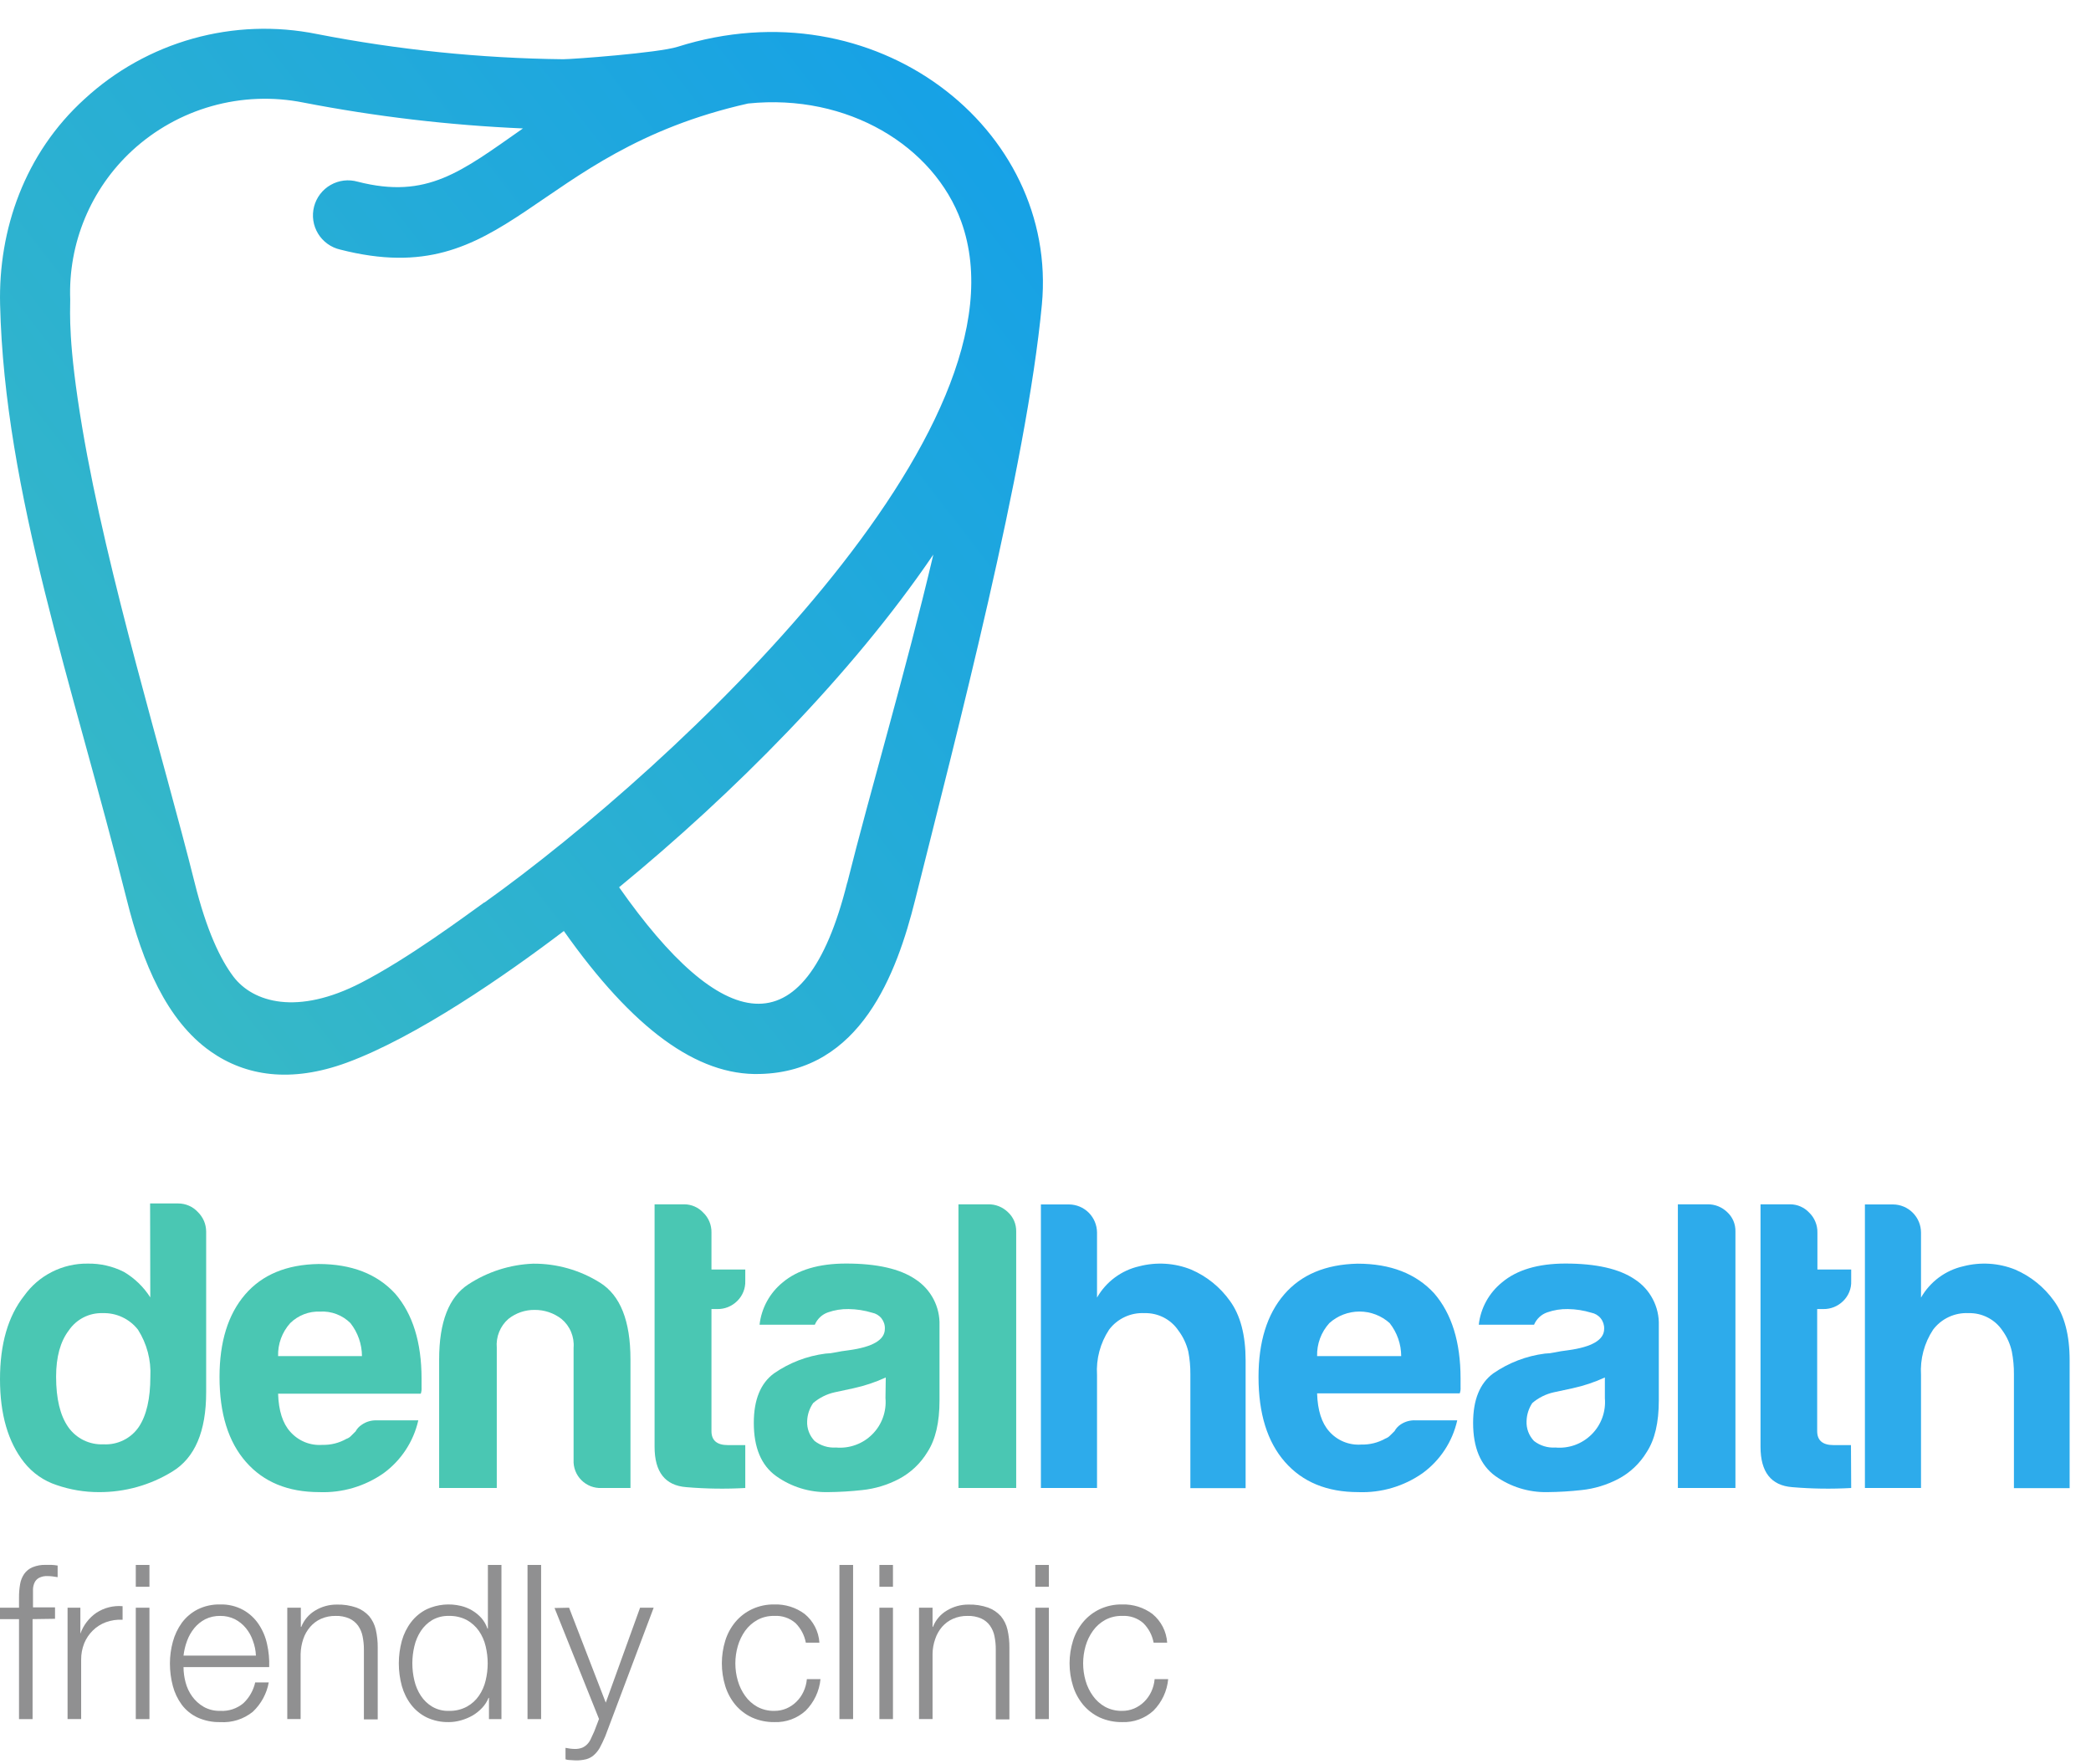 <svg width="64" height="54" viewBox="0 0 64 54" fill="none" xmlns="http://www.w3.org/2000/svg">
<g style="mix-blend-mode:multiply">
<path d="M4.594 36.834H5.453C5.567 36.834 5.68 36.857 5.784 36.903C5.889 36.948 5.982 37.016 6.059 37.1C6.138 37.178 6.2 37.27 6.244 37.371C6.287 37.473 6.309 37.583 6.31 37.693V42.614C6.31 43.811 5.965 44.619 5.276 45.039C4.601 45.455 3.822 45.673 3.028 45.669C2.589 45.67 2.152 45.597 1.736 45.454C1.342 45.326 0.996 45.084 0.739 44.76C0.246 44.137 0 43.288 0 42.212C0 41.136 0.246 40.285 0.739 39.66C0.959 39.351 1.251 39.1 1.59 38.929C1.929 38.757 2.304 38.67 2.683 38.675C3.068 38.668 3.448 38.755 3.791 38.928C4.119 39.121 4.396 39.389 4.6 39.709L4.594 36.834ZM1.717 42.136C1.717 42.808 1.84 43.322 2.087 43.676C2.208 43.849 2.371 43.988 2.561 44.081C2.75 44.173 2.96 44.216 3.171 44.206C3.38 44.217 3.59 44.174 3.778 44.081C3.967 43.989 4.128 43.849 4.247 43.676C4.484 43.322 4.602 42.808 4.602 42.136C4.628 41.629 4.496 41.126 4.223 40.697C4.095 40.533 3.93 40.402 3.742 40.314C3.554 40.226 3.347 40.184 3.139 40.191C2.936 40.185 2.735 40.23 2.554 40.323C2.373 40.416 2.219 40.553 2.105 40.721C1.847 41.06 1.717 41.532 1.717 42.136Z" fill="#4AC7B3"/>
<path d="M11.54 43.473H12.803C12.656 44.122 12.279 44.696 11.742 45.089C11.167 45.492 10.475 45.696 9.773 45.669C8.815 45.669 8.067 45.361 7.528 44.745C6.988 44.13 6.719 43.263 6.719 42.145C6.719 41.069 6.98 40.228 7.502 39.621C8.024 39.014 8.773 38.703 9.749 38.687C10.757 38.687 11.54 38.989 12.096 39.595C12.633 40.218 12.902 41.085 12.903 42.195V42.472C12.907 42.535 12.899 42.597 12.879 42.657H8.512C8.528 43.179 8.654 43.565 8.881 43.818C9.003 43.957 9.155 44.066 9.326 44.137C9.496 44.207 9.681 44.236 9.865 44.223C10.124 44.23 10.379 44.166 10.604 44.038C10.657 44.02 10.706 43.99 10.744 43.949L10.883 43.811C10.927 43.73 10.99 43.66 11.068 43.61C11.205 43.512 11.372 43.464 11.54 43.473ZM8.512 41.506H11.079C11.077 41.14 10.953 40.784 10.726 40.496C10.604 40.375 10.458 40.28 10.297 40.22C10.136 40.159 9.963 40.133 9.792 40.144C9.624 40.137 9.457 40.165 9.301 40.226C9.145 40.287 9.002 40.379 8.883 40.496C8.634 40.773 8.501 41.134 8.512 41.506Z" fill="#4AC7B3"/>
<path d="M19.297 45.543H18.413C18.299 45.548 18.185 45.529 18.078 45.488C17.972 45.446 17.875 45.383 17.795 45.302C17.714 45.222 17.651 45.125 17.61 45.019C17.569 44.912 17.55 44.798 17.556 44.684V41.251C17.57 41.085 17.543 40.919 17.479 40.765C17.415 40.611 17.314 40.475 17.186 40.369C16.952 40.187 16.663 40.09 16.366 40.092C16.074 40.088 15.789 40.186 15.559 40.369C15.435 40.478 15.338 40.614 15.277 40.768C15.215 40.921 15.191 41.087 15.205 41.251V45.543H13.441V41.606C13.441 40.461 13.74 39.695 14.337 39.309C14.928 38.923 15.613 38.704 16.319 38.677C17.041 38.672 17.75 38.873 18.363 39.257C18.986 39.645 19.297 40.428 19.297 41.606V45.543Z" fill="#4AC7B3"/>
<path d="M22.811 45.543C22.209 45.576 21.607 45.568 21.006 45.517C20.359 45.467 20.035 45.055 20.035 44.282V36.86H20.944C21.052 36.861 21.16 36.883 21.26 36.927C21.359 36.97 21.449 37.034 21.523 37.113C21.605 37.191 21.669 37.285 21.713 37.39C21.756 37.494 21.778 37.606 21.776 37.719V38.855H22.811V39.207C22.815 39.322 22.794 39.437 22.75 39.544C22.707 39.65 22.641 39.746 22.558 39.826C22.478 39.904 22.383 39.965 22.279 40.007C22.175 40.048 22.064 40.068 21.952 40.066H21.776V43.802C21.776 44.088 21.945 44.23 22.281 44.23H22.811V45.543Z" fill="#4AC7B3"/>
<path d="M27.515 45.266C27.166 45.449 26.785 45.565 26.392 45.606C26.044 45.645 25.694 45.666 25.344 45.669C24.774 45.681 24.217 45.508 23.754 45.177C23.299 44.849 23.072 44.306 23.072 43.549C23.072 42.841 23.279 42.336 23.691 42.034C24.16 41.709 24.701 41.501 25.268 41.429C25.37 41.426 25.471 41.414 25.571 41.392C25.689 41.366 25.824 41.346 25.975 41.327C26.714 41.227 27.083 41.008 27.083 40.672C27.089 40.556 27.052 40.443 26.981 40.352C26.909 40.261 26.807 40.2 26.694 40.178C26.46 40.107 26.218 40.069 25.973 40.066C25.759 40.062 25.545 40.096 25.342 40.167C25.252 40.199 25.169 40.248 25.1 40.314C25.031 40.379 24.976 40.458 24.939 40.546H23.248C23.305 40.039 23.558 39.575 23.953 39.253C24.409 38.867 25.061 38.673 25.898 38.673C26.839 38.673 27.546 38.834 28.018 39.154C28.252 39.306 28.443 39.515 28.573 39.763C28.702 40.01 28.765 40.287 28.756 40.566V42.864C28.756 43.538 28.633 44.062 28.387 44.441C28.177 44.79 27.875 45.075 27.515 45.266ZM27.111 42.16C26.796 42.305 26.466 42.415 26.127 42.489L25.547 42.614C25.304 42.668 25.078 42.781 24.889 42.943C24.776 43.106 24.711 43.298 24.705 43.497C24.699 43.608 24.717 43.719 24.756 43.823C24.795 43.927 24.855 44.022 24.932 44.103C25.118 44.248 25.352 44.32 25.587 44.304C25.791 44.322 25.996 44.295 26.188 44.225C26.38 44.156 26.554 44.045 26.698 43.9C26.843 43.756 26.954 43.582 27.023 43.39C27.093 43.198 27.12 42.993 27.102 42.79L27.111 42.16Z" fill="#4AC7B3"/>
<path d="M29.336 36.86H30.244C30.356 36.858 30.468 36.878 30.571 36.919C30.675 36.961 30.77 37.022 30.85 37.1C30.932 37.175 30.997 37.267 31.041 37.369C31.084 37.471 31.105 37.582 31.103 37.693V45.543H29.336V36.86Z" fill="#4AC7B3"/>
<path d="M36.066 40.721C35.952 40.553 35.797 40.416 35.616 40.323C35.435 40.231 35.233 40.185 35.03 40.191C34.822 40.18 34.614 40.22 34.425 40.309C34.236 40.397 34.071 40.53 33.946 40.697C33.676 41.107 33.546 41.594 33.577 42.084V45.543H31.859V36.864H32.718C32.945 36.865 33.163 36.956 33.324 37.117C33.484 37.278 33.575 37.495 33.577 37.722V39.715C33.714 39.475 33.9 39.265 34.123 39.1C34.345 38.935 34.599 38.818 34.869 38.757C35.397 38.62 35.954 38.655 36.459 38.858C36.935 39.063 37.345 39.395 37.645 39.816C37.964 40.254 38.124 40.859 38.125 41.634V45.547H36.434V42.06C36.436 41.827 36.415 41.595 36.371 41.366C36.314 41.133 36.211 40.913 36.066 40.721Z" fill="#2DABEB"/>
<path d="M43.341 43.473H44.602C44.457 44.122 44.08 44.696 43.542 45.089C42.967 45.492 42.276 45.696 41.574 45.669C40.616 45.669 39.868 45.361 39.328 44.745C38.789 44.13 38.52 43.263 38.52 42.145C38.52 41.069 38.781 40.228 39.303 39.621C39.825 39.014 40.574 38.699 41.55 38.677C42.558 38.677 43.34 38.98 43.897 39.586C44.434 40.209 44.703 41.075 44.704 42.186V42.463C44.709 42.525 44.7 42.588 44.678 42.647H40.313C40.329 43.17 40.455 43.556 40.682 43.809C40.803 43.948 40.956 44.057 41.126 44.127C41.297 44.197 41.482 44.227 41.666 44.213C41.925 44.22 42.18 44.156 42.405 44.029C42.457 44.01 42.505 43.98 42.543 43.94L42.684 43.801C42.727 43.72 42.791 43.651 42.868 43.6C43.007 43.506 43.174 43.461 43.341 43.473ZM40.313 41.506H42.887C42.886 41.139 42.761 40.784 42.534 40.496C42.281 40.268 41.952 40.142 41.611 40.142C41.27 40.142 40.941 40.268 40.688 40.496C40.437 40.772 40.303 41.134 40.313 41.506Z" fill="#2DABEB"/>
<path d="M49.531 45.266C49.181 45.449 48.8 45.565 48.408 45.606C48.06 45.645 47.711 45.666 47.361 45.669C46.791 45.681 46.233 45.508 45.769 45.177C45.315 44.849 45.088 44.306 45.088 43.549C45.088 42.841 45.294 42.336 45.706 42.034C46.177 41.709 46.718 41.501 47.285 41.429C47.387 41.426 47.489 41.414 47.588 41.392C47.705 41.366 47.839 41.346 47.991 41.327C48.73 41.227 49.099 41.008 49.099 40.672C49.104 40.556 49.067 40.443 48.995 40.352C48.923 40.261 48.821 40.2 48.707 40.178C48.474 40.107 48.231 40.069 47.987 40.066C47.773 40.062 47.56 40.096 47.357 40.167C47.267 40.198 47.184 40.248 47.115 40.313C47.045 40.379 46.99 40.458 46.953 40.546H45.261C45.318 40.039 45.572 39.575 45.969 39.253C46.423 38.868 47.071 38.675 47.911 38.673C48.855 38.673 49.56 38.834 50.033 39.154C50.268 39.305 50.459 39.515 50.588 39.763C50.718 40.01 50.781 40.287 50.772 40.566V42.864C50.772 43.538 50.65 44.062 50.403 44.441C50.193 44.79 49.891 45.076 49.531 45.266ZM49.121 42.16C48.806 42.305 48.476 42.415 48.137 42.489L47.557 42.614C47.314 42.668 47.088 42.781 46.899 42.943C46.79 43.107 46.729 43.299 46.724 43.497C46.719 43.608 46.736 43.719 46.775 43.823C46.814 43.927 46.874 44.022 46.951 44.103C47.137 44.248 47.371 44.32 47.607 44.304C47.809 44.322 48.014 44.296 48.205 44.227C48.396 44.158 48.57 44.047 48.714 43.904C48.859 43.761 48.97 43.587 49.04 43.397C49.11 43.206 49.138 43.002 49.121 42.799V42.16Z" fill="#2DABEB"/>
<path d="M51.355 36.86H52.26C52.372 36.858 52.483 36.878 52.587 36.919C52.691 36.961 52.786 37.022 52.866 37.1C52.948 37.175 53.012 37.267 53.056 37.369C53.099 37.472 53.12 37.582 53.117 37.693V45.543H51.355V36.86Z" fill="#2DABEB"/>
<path d="M56.66 45.543C56.059 45.576 55.456 45.568 54.856 45.517C54.209 45.467 53.885 45.055 53.885 44.282V36.86H54.793C54.902 36.861 55.01 36.883 55.109 36.927C55.209 36.97 55.299 37.034 55.373 37.113C55.455 37.191 55.519 37.285 55.562 37.39C55.606 37.494 55.628 37.606 55.626 37.719V38.855H56.66V39.207C56.665 39.322 56.645 39.437 56.601 39.544C56.558 39.65 56.492 39.746 56.409 39.826C56.329 39.904 56.234 39.965 56.13 40.007C56.026 40.048 55.915 40.068 55.803 40.066H55.619V43.802C55.619 44.088 55.787 44.23 56.123 44.23H56.653L56.66 45.543Z" fill="#2DABEB"/>
<path d="M61.287 40.721C61.173 40.553 61.019 40.416 60.838 40.324C60.657 40.231 60.456 40.185 60.253 40.191C60.044 40.18 59.836 40.221 59.647 40.309C59.457 40.397 59.292 40.531 59.167 40.697C58.896 41.107 58.767 41.594 58.797 42.084V45.543H57.08V36.864H57.939C58.166 36.865 58.384 36.956 58.544 37.117C58.705 37.278 58.796 37.495 58.797 37.722V39.715C58.935 39.475 59.121 39.265 59.343 39.1C59.566 38.935 59.82 38.818 60.09 38.757C60.617 38.62 61.175 38.655 61.68 38.858C62.156 39.063 62.566 39.395 62.867 39.816C63.186 40.254 63.346 40.859 63.346 41.634V45.547H61.641V42.06C61.643 41.827 61.621 41.595 61.577 41.366C61.526 41.133 61.427 40.914 61.287 40.721Z" fill="#2DABEB"/>
</g>
<path d="M0.997 49.556V52.616H0.582V49.556H0V49.207H0.582V48.893C0.581 48.757 0.592 48.622 0.615 48.488C0.633 48.375 0.676 48.267 0.741 48.172C0.804 48.083 0.892 48.012 0.993 47.969C1.125 47.916 1.266 47.89 1.407 47.896C1.468 47.896 1.525 47.896 1.579 47.896C1.632 47.896 1.692 47.907 1.764 47.916V48.272L1.605 48.248C1.556 48.242 1.508 48.239 1.459 48.239C1.368 48.233 1.277 48.252 1.195 48.293C1.136 48.324 1.089 48.373 1.06 48.433C1.029 48.498 1.012 48.569 1.01 48.642C1.01 48.721 1.01 48.808 1.01 48.9V49.197H1.684V49.546L0.997 49.556Z" fill="#909091"/>
<path d="M2.46 49.207V50.001C2.553 49.741 2.725 49.516 2.953 49.36C3.19 49.206 3.471 49.136 3.752 49.16V49.576C3.577 49.565 3.402 49.591 3.237 49.652C3.088 49.708 2.952 49.794 2.838 49.907C2.725 50.019 2.636 50.152 2.576 50.3C2.514 50.459 2.482 50.628 2.484 50.798V52.615H2.068V49.207H2.46Z" fill="#909091"/>
<path d="M4.574 47.898V48.566H4.156V47.898H4.574ZM4.574 49.207V52.616H4.156V49.207H4.574Z" fill="#909091"/>
<path d="M5.679 51.489C5.719 51.644 5.787 51.791 5.881 51.921C5.974 52.05 6.094 52.159 6.232 52.239C6.386 52.326 6.562 52.369 6.739 52.364C6.999 52.38 7.255 52.295 7.454 52.126C7.633 51.955 7.757 51.734 7.811 51.493H8.226C8.164 51.836 7.993 52.15 7.74 52.39C7.459 52.618 7.101 52.732 6.739 52.708C6.5 52.714 6.262 52.665 6.043 52.566C5.854 52.477 5.689 52.343 5.563 52.176C5.437 52.003 5.344 51.809 5.29 51.602C5.23 51.377 5.2 51.144 5.201 50.911C5.201 50.688 5.231 50.465 5.29 50.25C5.346 50.042 5.438 49.847 5.563 49.672C5.689 49.5 5.854 49.36 6.043 49.262C6.259 49.154 6.498 49.101 6.739 49.107C6.983 49.1 7.225 49.157 7.439 49.273C7.629 49.378 7.791 49.526 7.912 49.705C8.038 49.892 8.127 50.1 8.174 50.32C8.226 50.551 8.248 50.787 8.239 51.024H5.617C5.617 51.181 5.639 51.337 5.679 51.489ZM7.74 50.217C7.693 50.076 7.62 49.946 7.526 49.831C7.434 49.718 7.319 49.626 7.19 49.559C7.05 49.49 6.896 49.455 6.739 49.458C6.581 49.455 6.425 49.489 6.283 49.559C6.154 49.626 6.04 49.718 5.947 49.831C5.852 49.948 5.777 50.079 5.726 50.22C5.671 50.366 5.635 50.518 5.617 50.673H7.833C7.827 50.517 7.795 50.363 7.74 50.217Z" fill="#909091"/>
<path d="M9.208 49.207V49.794H9.221C9.303 49.585 9.452 49.41 9.644 49.295C9.845 49.172 10.077 49.108 10.313 49.111C10.516 49.105 10.719 49.137 10.911 49.203C11.059 49.257 11.191 49.347 11.297 49.463C11.397 49.584 11.467 49.725 11.502 49.877C11.543 50.059 11.563 50.245 11.561 50.431V52.625H11.138V50.488C11.139 50.352 11.125 50.216 11.098 50.082C11.075 49.965 11.028 49.853 10.959 49.755C10.89 49.66 10.798 49.585 10.691 49.537C10.559 49.48 10.416 49.453 10.272 49.458C10.118 49.455 9.966 49.485 9.825 49.547C9.699 49.603 9.587 49.686 9.497 49.79C9.403 49.898 9.33 50.024 9.284 50.16C9.233 50.31 9.205 50.467 9.201 50.625V52.614H8.793V49.207H9.208Z" fill="#909091"/>
<path d="M14.966 52.616V51.967H14.953C14.907 52.08 14.841 52.183 14.757 52.272C14.671 52.364 14.572 52.443 14.464 52.507C14.352 52.57 14.233 52.62 14.109 52.654C13.989 52.689 13.865 52.707 13.74 52.708C13.506 52.713 13.274 52.665 13.062 52.566C12.875 52.474 12.711 52.341 12.584 52.176C12.453 52.005 12.357 51.81 12.299 51.602C12.176 51.15 12.176 50.673 12.299 50.221C12.357 50.013 12.453 49.818 12.584 49.646C12.711 49.48 12.875 49.346 13.062 49.253C13.391 49.102 13.761 49.067 14.113 49.153C14.353 49.211 14.57 49.34 14.735 49.523C14.816 49.618 14.879 49.727 14.92 49.846H14.933V47.898H15.348V52.616H14.966ZM12.683 51.436C12.721 51.601 12.788 51.759 12.881 51.901C12.97 52.037 13.089 52.152 13.228 52.235C13.382 52.325 13.558 52.37 13.736 52.364C13.929 52.37 14.12 52.326 14.29 52.235C14.438 52.154 14.564 52.04 14.659 51.901C14.756 51.76 14.825 51.602 14.864 51.436C14.948 51.09 14.948 50.73 14.864 50.385C14.825 50.218 14.756 50.061 14.659 49.919C14.563 49.782 14.437 49.667 14.29 49.585C14.119 49.496 13.928 49.452 13.736 49.458C13.558 49.453 13.383 49.497 13.228 49.585C13.089 49.669 12.97 49.784 12.881 49.919C12.788 50.062 12.721 50.219 12.683 50.385C12.6 50.73 12.6 51.09 12.683 51.436Z" fill="#909091"/>
<path d="M16.562 47.898V52.616H16.146V47.898H16.562Z" fill="#909091"/>
<path d="M17.418 49.207L18.541 52.113L19.591 49.207H20.007L18.526 53.14C18.463 53.286 18.406 53.407 18.354 53.5C18.305 53.585 18.243 53.661 18.169 53.725C18.104 53.781 18.027 53.821 17.944 53.844C17.837 53.87 17.727 53.883 17.617 53.88L17.433 53.869C17.39 53.869 17.349 53.861 17.309 53.847V53.496L17.451 53.52C17.498 53.526 17.546 53.529 17.593 53.53C17.671 53.532 17.749 53.519 17.822 53.491C17.88 53.465 17.933 53.428 17.977 53.382C18.024 53.332 18.061 53.275 18.088 53.212C18.119 53.145 18.153 53.074 18.188 52.994L18.334 52.612L16.973 49.216L17.418 49.207Z" fill="#909091"/>
<path d="M24.347 49.676C24.168 49.521 23.935 49.443 23.698 49.458C23.517 49.453 23.337 49.496 23.178 49.583C23.032 49.665 22.906 49.777 22.808 49.912C22.707 50.054 22.631 50.212 22.583 50.379C22.482 50.727 22.482 51.096 22.583 51.443C22.631 51.61 22.707 51.767 22.808 51.908C22.905 52.044 23.032 52.157 23.178 52.239C23.338 52.325 23.517 52.368 23.698 52.364C23.825 52.366 23.951 52.341 24.068 52.292C24.181 52.244 24.284 52.175 24.372 52.089C24.463 52.001 24.537 51.897 24.59 51.783C24.649 51.66 24.684 51.528 24.696 51.393H25.113C25.078 51.759 24.917 52.101 24.657 52.361C24.397 52.596 24.055 52.721 23.704 52.708C23.467 52.712 23.231 52.663 23.015 52.566C22.82 52.476 22.648 52.344 22.509 52.18C22.369 52.011 22.264 51.816 22.199 51.607C22.059 51.153 22.059 50.667 22.199 50.213C22.264 50.004 22.369 49.81 22.509 49.642C22.648 49.477 22.82 49.345 23.015 49.253C23.23 49.152 23.466 49.102 23.704 49.107C24.036 49.097 24.361 49.199 24.627 49.397C24.759 49.505 24.867 49.638 24.945 49.789C25.023 49.941 25.069 50.106 25.08 50.276H24.664C24.622 50.048 24.511 49.839 24.347 49.676Z" fill="#909091"/>
<path d="M26.111 47.898V52.616H25.693V47.898H26.111Z" fill="#909091"/>
<path d="M27.331 47.898V48.566H26.916V47.898H27.331ZM27.331 49.207V52.616H26.916V49.207H27.331Z" fill="#909091"/>
<path d="M28.543 49.207V49.794H28.555C28.636 49.585 28.785 49.409 28.978 49.295C29.179 49.172 29.411 49.108 29.647 49.111C29.85 49.105 30.052 49.137 30.243 49.203C30.392 49.257 30.525 49.347 30.631 49.463C30.731 49.583 30.801 49.725 30.836 49.877C30.878 50.059 30.897 50.245 30.895 50.431V52.625H30.478V50.488C30.479 50.352 30.466 50.216 30.439 50.082C30.417 49.964 30.369 49.853 30.3 49.755C30.232 49.66 30.14 49.585 30.033 49.537C29.901 49.48 29.758 49.453 29.614 49.458C29.46 49.455 29.308 49.485 29.167 49.547C29.04 49.603 28.928 49.686 28.836 49.79C28.743 49.899 28.671 50.024 28.626 50.16C28.573 50.309 28.544 50.466 28.543 50.625V52.614H28.129V49.207H28.543Z" fill="#909091"/>
<path d="M32.103 47.898V48.566H31.688V47.898H32.103ZM32.103 49.207V52.616H31.688V49.207H32.103Z" fill="#909091"/>
<path d="M34.991 49.676C34.812 49.521 34.579 49.443 34.343 49.458C34.161 49.453 33.982 49.497 33.822 49.583C33.676 49.665 33.55 49.777 33.453 49.912C33.351 50.054 33.275 50.212 33.227 50.379C33.127 50.727 33.127 51.096 33.227 51.443C33.275 51.61 33.351 51.768 33.453 51.908C33.55 52.044 33.676 52.157 33.822 52.239C33.982 52.325 34.161 52.368 34.343 52.364C34.47 52.366 34.595 52.341 34.712 52.292C34.825 52.244 34.929 52.175 35.017 52.089C35.107 52.001 35.181 51.897 35.235 51.783C35.293 51.66 35.329 51.528 35.34 51.393H35.755C35.721 51.759 35.561 52.101 35.301 52.361C35.041 52.597 34.699 52.721 34.348 52.708C34.111 52.712 33.875 52.663 33.658 52.566C33.464 52.475 33.292 52.343 33.154 52.18C33.014 52.011 32.908 51.816 32.843 51.607C32.701 51.154 32.701 50.667 32.843 50.213C32.908 50.005 33.014 49.811 33.154 49.642C33.292 49.478 33.464 49.345 33.658 49.253C33.874 49.152 34.11 49.102 34.348 49.107C34.68 49.097 35.005 49.199 35.272 49.397C35.403 49.505 35.511 49.638 35.589 49.789C35.667 49.941 35.713 50.106 35.724 50.276H35.309C35.267 50.048 35.156 49.839 34.991 49.676Z" fill="#909091"/>
<path d="M20.733 1.434C20.144 1.619 17.524 1.813 17.236 1.813C14.705 1.784 12.182 1.525 9.698 1.041C8.44 0.787 7.14 0.835 5.904 1.181C4.668 1.527 3.532 2.16 2.588 3.03C0.756 4.692 -0.054 7.029 0.003 9.323C0.141 15.088 2.219 20.92 3.881 27.54C4.363 29.475 5.101 31.233 6.442 32.179C7.519 32.938 8.905 33.15 10.61 32.526C12.741 31.743 15.463 29.859 17.258 28.495C19.365 31.481 21.333 32.927 23.256 32.871C26.341 32.801 27.448 29.795 28.011 27.54C29.261 22.536 31.42 14.311 31.889 9.323C32.398 3.936 26.788 -0.481 20.733 1.434ZM14.824 27.619C14.239 28.037 12.51 29.328 11.053 30.079C9.099 31.087 7.748 30.681 7.147 29.895C6.743 29.361 6.322 28.478 5.958 27.017C5.015 23.241 3.279 17.614 2.518 13.094C2.078 10.483 2.149 9.567 2.149 9.164C2.118 8.315 2.271 7.469 2.597 6.684C2.923 5.899 3.414 5.194 4.038 4.616C4.734 3.973 5.572 3.504 6.484 3.247C7.397 2.99 8.357 2.953 9.286 3.139C11.503 3.568 13.749 3.833 16.006 3.931C14.113 5.255 13.077 6.106 10.948 5.561C10.81 5.522 10.665 5.51 10.523 5.527C10.381 5.544 10.243 5.59 10.119 5.661C9.994 5.732 9.885 5.828 9.798 5.942C9.711 6.056 9.648 6.187 9.612 6.326C9.577 6.464 9.569 6.609 9.59 6.751C9.611 6.893 9.661 7.029 9.736 7.152C9.81 7.274 9.909 7.38 10.026 7.464C10.142 7.548 10.274 7.607 10.414 7.639C15.585 8.963 16.211 4.671 22.897 3.168C25.957 2.852 28.587 4.481 29.42 6.778C31.706 13.098 20.728 23.409 14.826 27.625L14.824 27.619ZM25.931 27.014C24.617 32.279 22.053 31.581 18.949 27.156C22.399 24.325 26.039 20.693 28.567 16.974C27.723 20.556 26.631 24.222 25.933 27.019L25.931 27.014Z" fill="url(#paint0_linear_1181_772)"/>
<defs>
<linearGradient id="paint0_linear_1181_772" x1="-15.644" y1="40.498" x2="50.835" y2="-10.839" gradientUnits="userSpaceOnUse">
<stop stop-color="#4AC7B3"/>
<stop offset="1" stop-color="#0091FC"/>
</linearGradient>
</defs>
</svg>
